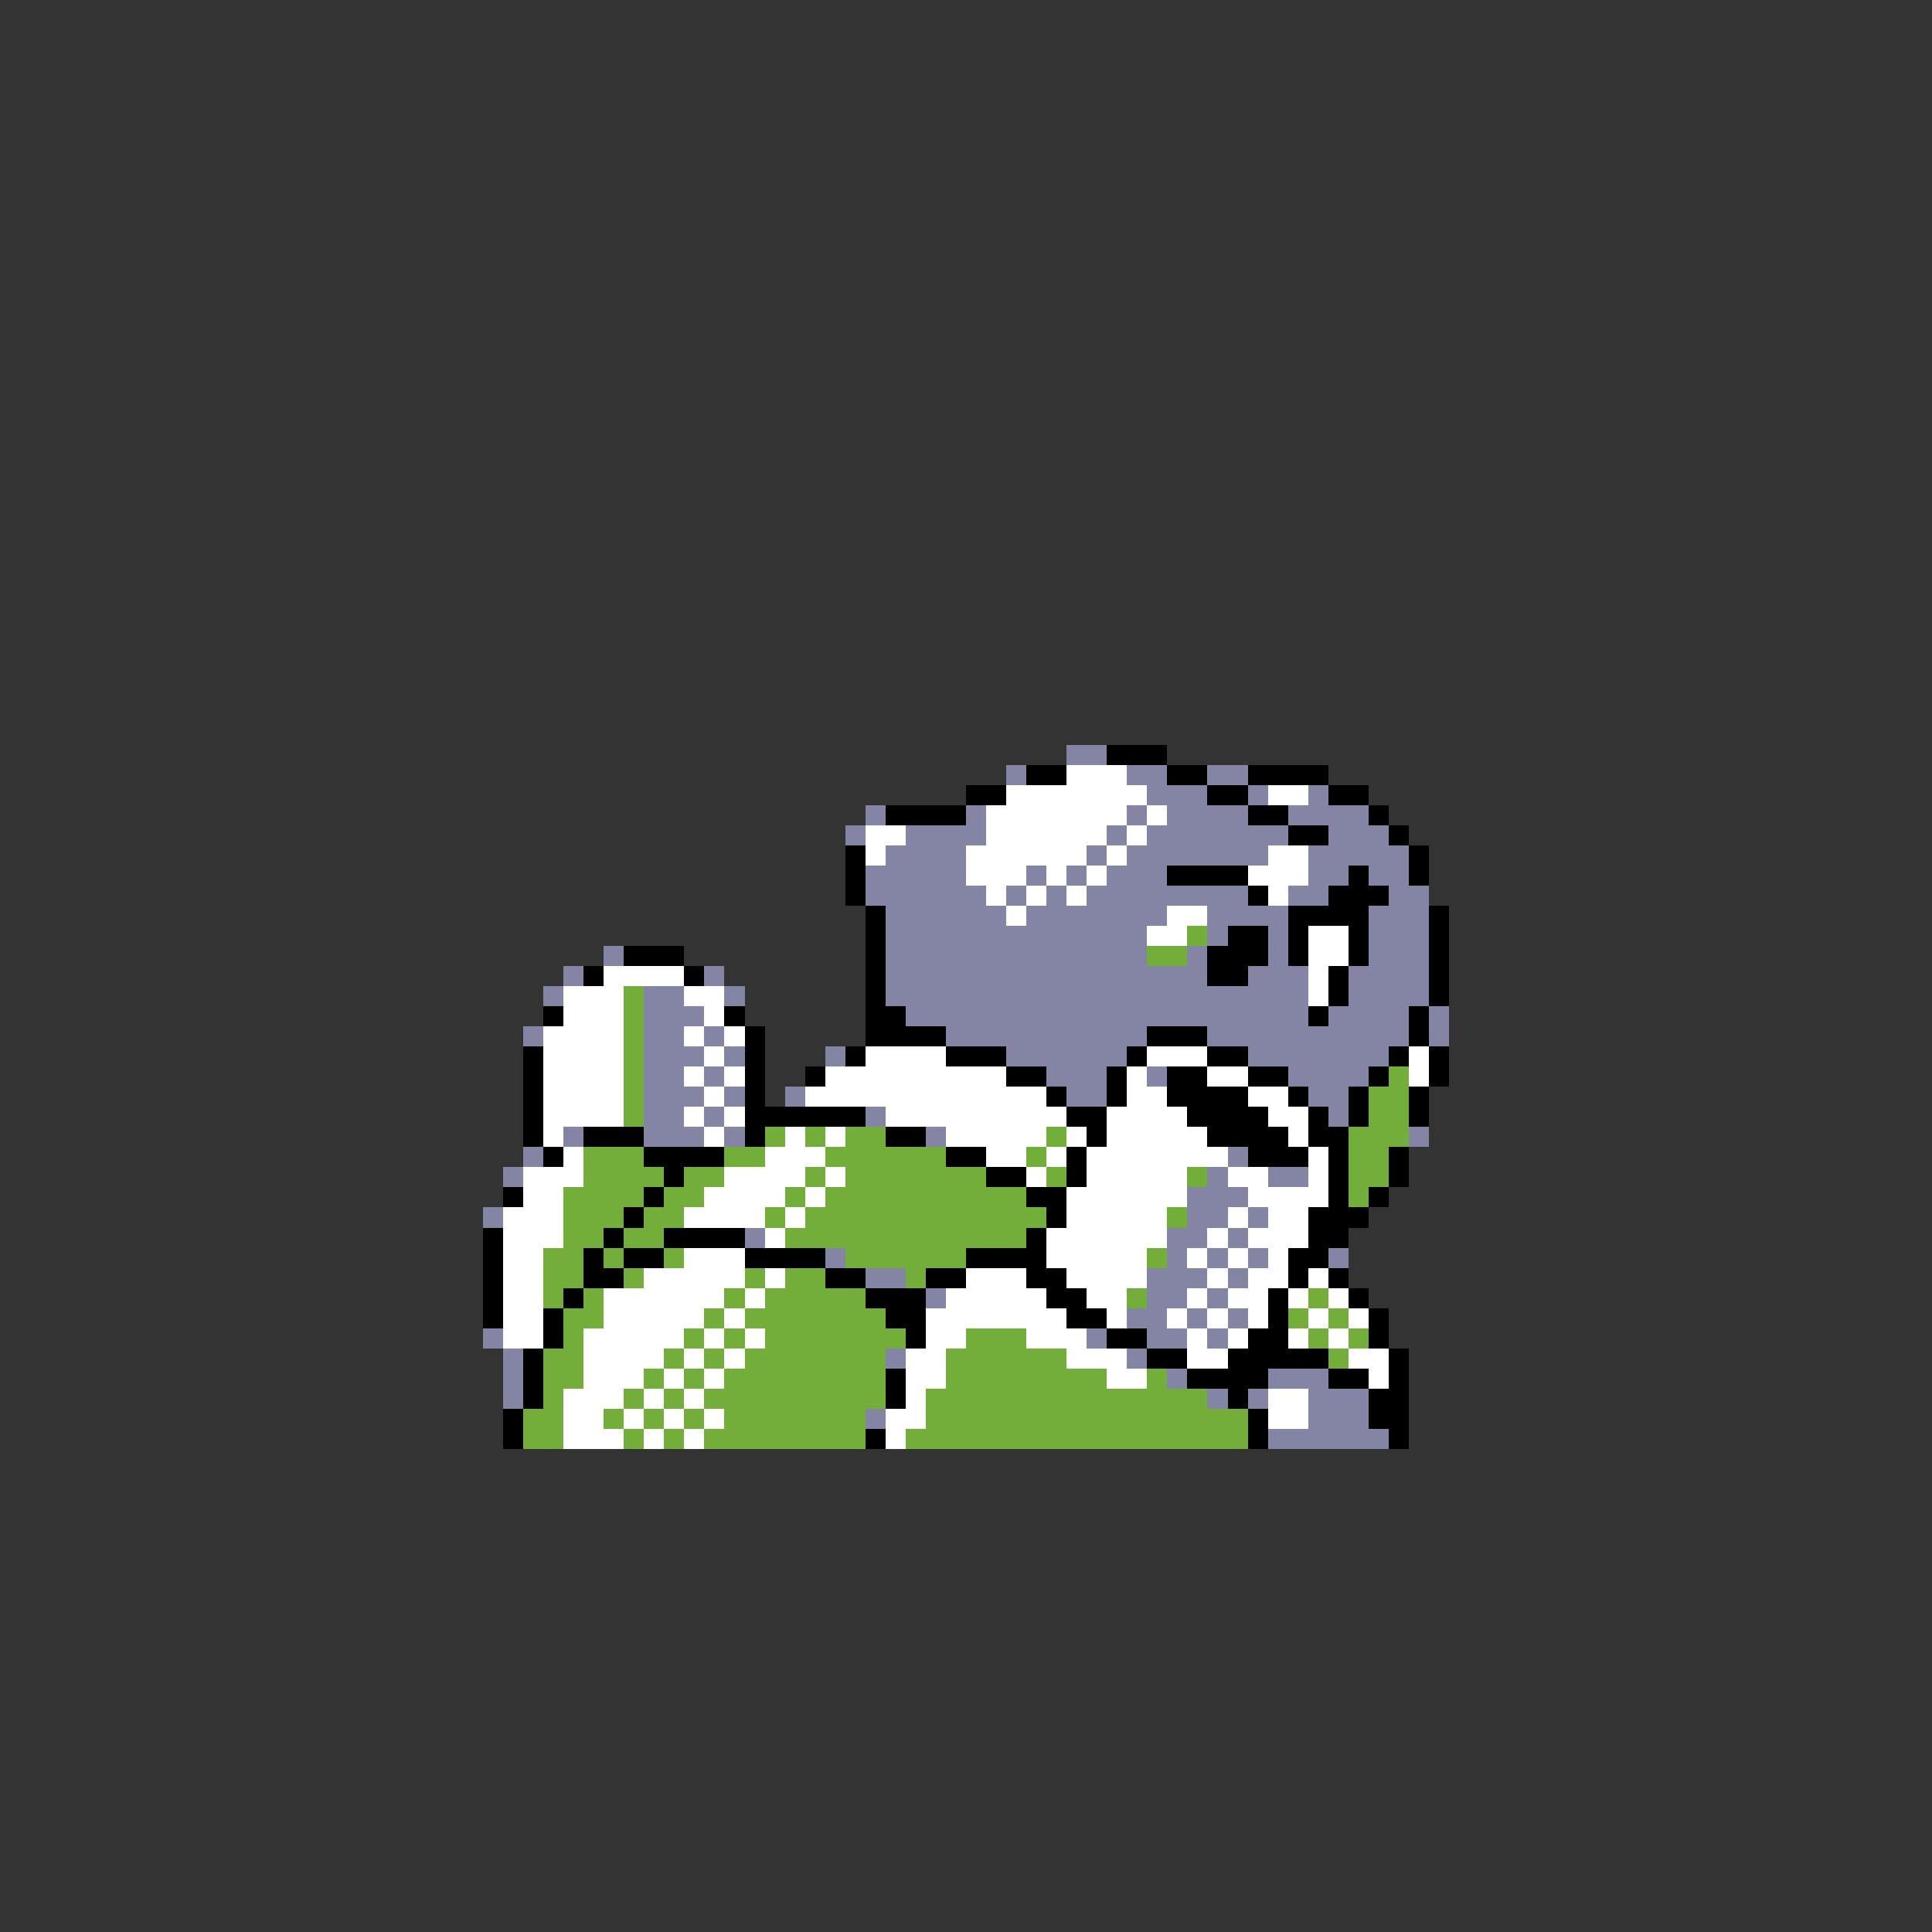 <svg xmlns="http://www.w3.org/2000/svg" viewBox="0 -0.5 96 96" shape-rendering="crispEdges">
<rect x="0" y="-0.5" width="96" height="96" fill="#333333" stroke="none"/>
<path stroke="#8484a5" d="M53 37h2M50 38h1M56 38h2M60 38h2M57 39h3M62 39h1M65 39h1M43 40h1M48 40h1M56 40h1M58 40h4M64 40h4M42 41h1M45 41h4M55 41h1M57 41h7M66 41h3M44 42h4M54 42h1M56 42h7M65 42h5M43 43h5M51 43h1M53 43h1M55 43h3M65 43h2M68 43h2M43 44h6M50 44h1M52 44h1M54 44h8M64 44h2M69 44h2M44 45h6M51 45h7M60 45h4M68 45h3M44 46h13M60 46h1M63 46h1M68 46h3M30 47h1M44 47h13M59 47h1M63 47h1M68 47h3M28 48h1M35 48h1M44 48h16M62 48h3M67 48h4M27 49h1M32 49h2M36 49h1M44 49h21M67 49h4M32 50h3M45 50h20M66 50h4M71 50h1M26 51h1M32 51h2M35 51h1M47 51h10M60 51h10M71 51h1M32 52h3M36 52h1M41 52h1M50 52h6M62 52h7M32 53h2M35 53h1M52 53h3M57 53h1M64 53h4M32 54h3M36 54h1M39 54h1M53 54h2M65 54h2M32 55h2M35 55h1M43 55h1M66 55h1M28 56h1M32 56h3M36 56h1M46 56h1M70 56h1M26 57h1M61 57h1M25 58h1M60 58h1M63 58h2M59 59h3M24 60h1M59 60h2M62 60h1M37 61h1M58 61h2M61 61h1M41 62h1M58 62h1M60 62h1M62 62h1M66 62h1M43 63h2M57 63h3M61 63h1M46 64h1M57 64h2M60 64h1M56 65h2M59 65h1M61 65h1M24 66h1M54 66h1M57 66h2M60 66h1M25 67h1M44 67h1M56 67h1M25 68h1M58 68h1M63 68h3M25 69h1M60 69h1M62 69h1M65 69h3M43 70h1M65 70h3M63 71h6" />
<path stroke="#000000" d="M55 37h3M51 38h2M58 38h2M62 38h4M48 39h2M60 39h2M66 39h2M44 40h4M62 40h2M68 40h1M64 41h2M69 41h1M42 42h1M70 42h1M42 43h1M58 43h4M67 43h1M70 43h1M42 44h1M62 44h1M66 44h3M43 45h1M64 45h4M71 45h1M43 46h1M61 46h2M64 46h1M67 46h1M71 46h1M31 47h3M43 47h1M60 47h3M64 47h1M67 47h1M71 47h1M29 48h1M34 48h1M43 48h1M60 48h2M66 48h1M71 48h1M43 49h1M66 49h1M71 49h1M27 50h1M36 50h1M43 50h2M65 50h1M70 50h1M37 51h1M43 51h4M57 51h3M70 51h1M26 52h1M37 52h1M42 52h1M47 52h3M56 52h1M60 52h2M69 52h1M71 52h1M26 53h1M37 53h1M40 53h1M50 53h2M55 53h1M58 53h2M62 53h2M68 53h1M71 53h1M26 54h1M37 54h1M52 54h1M55 54h1M58 54h4M64 54h1M67 54h1M70 54h1M26 55h1M37 55h6M53 55h2M59 55h4M65 55h1M67 55h1M70 55h1M26 56h1M29 56h3M37 56h1M44 56h2M54 56h1M60 56h4M65 56h2M27 57h1M32 57h4M47 57h2M53 57h1M62 57h3M66 57h1M69 57h1M33 58h1M49 58h2M53 58h1M66 58h1M69 58h1M25 59h1M32 59h1M51 59h2M66 59h1M68 59h1M31 60h1M52 60h1M65 60h3M24 61h1M30 61h1M33 61h4M51 61h1M65 61h2M24 62h1M29 62h1M31 62h2M37 62h4M48 62h4M64 62h2M24 63h1M29 63h2M41 63h2M46 63h2M51 63h2M64 63h1M66 63h1M24 64h1M28 64h1M43 64h3M52 64h2M63 64h1M67 64h1M24 65h1M27 65h1M44 65h2M53 65h2M63 65h1M68 65h1M27 66h1M45 66h1M55 66h2M62 66h2M68 66h1M26 67h1M57 67h2M61 67h5M69 67h1M26 68h1M44 68h1M59 68h4M66 68h2M69 68h1M26 69h1M44 69h1M61 69h1M68 69h2M25 70h1M62 70h1M68 70h2M25 71h1M43 71h1M62 71h1M69 71h1" />
<path stroke="#ffffff" d="M53 38h3M50 39h7M63 39h2M49 40h7M57 40h1M43 41h2M49 41h6M56 41h1M43 42h1M48 42h6M55 42h1M63 42h2M48 43h3M52 43h1M54 43h1M62 43h3M49 44h1M51 44h1M53 44h1M63 44h1M50 45h1M58 45h2M57 46h2M65 46h2M65 47h2M30 48h4M65 48h1M28 49h3M34 49h2M65 49h1M28 50h3M35 50h1M27 51h4M34 51h1M36 51h1M27 52h4M35 52h1M43 52h4M57 52h3M70 52h1M27 53h4M34 53h1M36 53h1M41 53h9M56 53h1M60 53h2M70 53h1M27 54h4M35 54h1M40 54h12M56 54h2M62 54h2M27 55h4M34 55h1M36 55h1M44 55h9M55 55h4M63 55h2M27 56h1M35 56h1M39 56h1M41 56h1M47 56h5M53 56h1M55 56h5M64 56h1M28 57h1M38 57h3M49 57h2M52 57h1M54 57h7M65 57h1M26 58h3M36 58h4M41 58h1M51 58h1M54 58h5M61 58h2M65 58h1M26 59h2M35 59h4M40 59h1M53 59h6M62 59h4M25 60h3M34 60h4M39 60h1M53 60h5M61 60h1M63 60h2M25 61h3M38 61h1M52 61h6M60 61h1M62 61h3M25 62h2M34 62h3M52 62h5M59 62h1M61 62h1M63 62h1M25 63h2M32 63h5M38 63h1M48 63h3M53 63h4M60 63h1M62 63h2M65 63h1M25 64h2M30 64h6M37 64h1M47 64h5M54 64h2M59 64h1M61 64h2M64 64h1M66 64h1M25 65h2M30 65h5M36 65h1M46 65h7M55 65h1M58 65h1M60 65h1M62 65h1M65 65h1M67 65h1M25 66h2M29 66h5M35 66h1M37 66h1M46 66h2M51 66h3M59 66h1M61 66h1M64 66h1M66 66h1M29 67h4M34 67h1M36 67h1M45 67h2M53 67h3M59 67h2M67 67h2M29 68h3M33 68h1M35 68h1M45 68h2M55 68h2M68 68h1M28 69h3M32 69h1M34 69h1M45 69h1M63 69h2M28 70h2M31 70h1M33 70h1M35 70h1M44 70h2M63 70h2M28 71h3M32 71h1M34 71h1M44 71h1" />
<path stroke="#73ad3a" d="M59 46h1M57 47h2M31 49h1M31 50h1M31 51h1M31 52h1M31 53h1M69 53h1M31 54h1M68 54h2M31 55h1M68 55h2M38 56h1M40 56h1M42 56h2M52 56h1M67 56h3M29 57h3M36 57h2M41 57h6M51 57h1M67 57h2M29 58h4M34 58h2M40 58h1M42 58h7M52 58h1M59 58h1M67 58h2M28 59h4M33 59h2M39 59h1M41 59h10M67 59h1M28 60h3M32 60h2M38 60h1M40 60h12M58 60h1M28 61h2M31 61h2M39 61h12M27 62h2M30 62h1M33 62h1M42 62h6M57 62h1M27 63h2M31 63h1M37 63h1M39 63h2M45 63h1M27 64h1M29 64h1M36 64h1M38 64h5M56 64h1M65 64h1M28 65h2M35 65h1M37 65h7M64 65h1M66 65h1M28 66h1M34 66h1M36 66h1M38 66h7M48 66h3M65 66h1M67 66h1M27 67h2M33 67h1M35 67h1M37 67h7M47 67h6M66 67h1M27 68h2M32 68h1M34 68h1M36 68h8M47 68h8M57 68h1M27 69h1M31 69h1M33 69h1M35 69h9M46 69h14M26 70h2M30 70h1M32 70h1M34 70h1M36 70h7M46 70h16M26 71h2M31 71h1M33 71h1M35 71h8M45 71h17" />
</svg>
